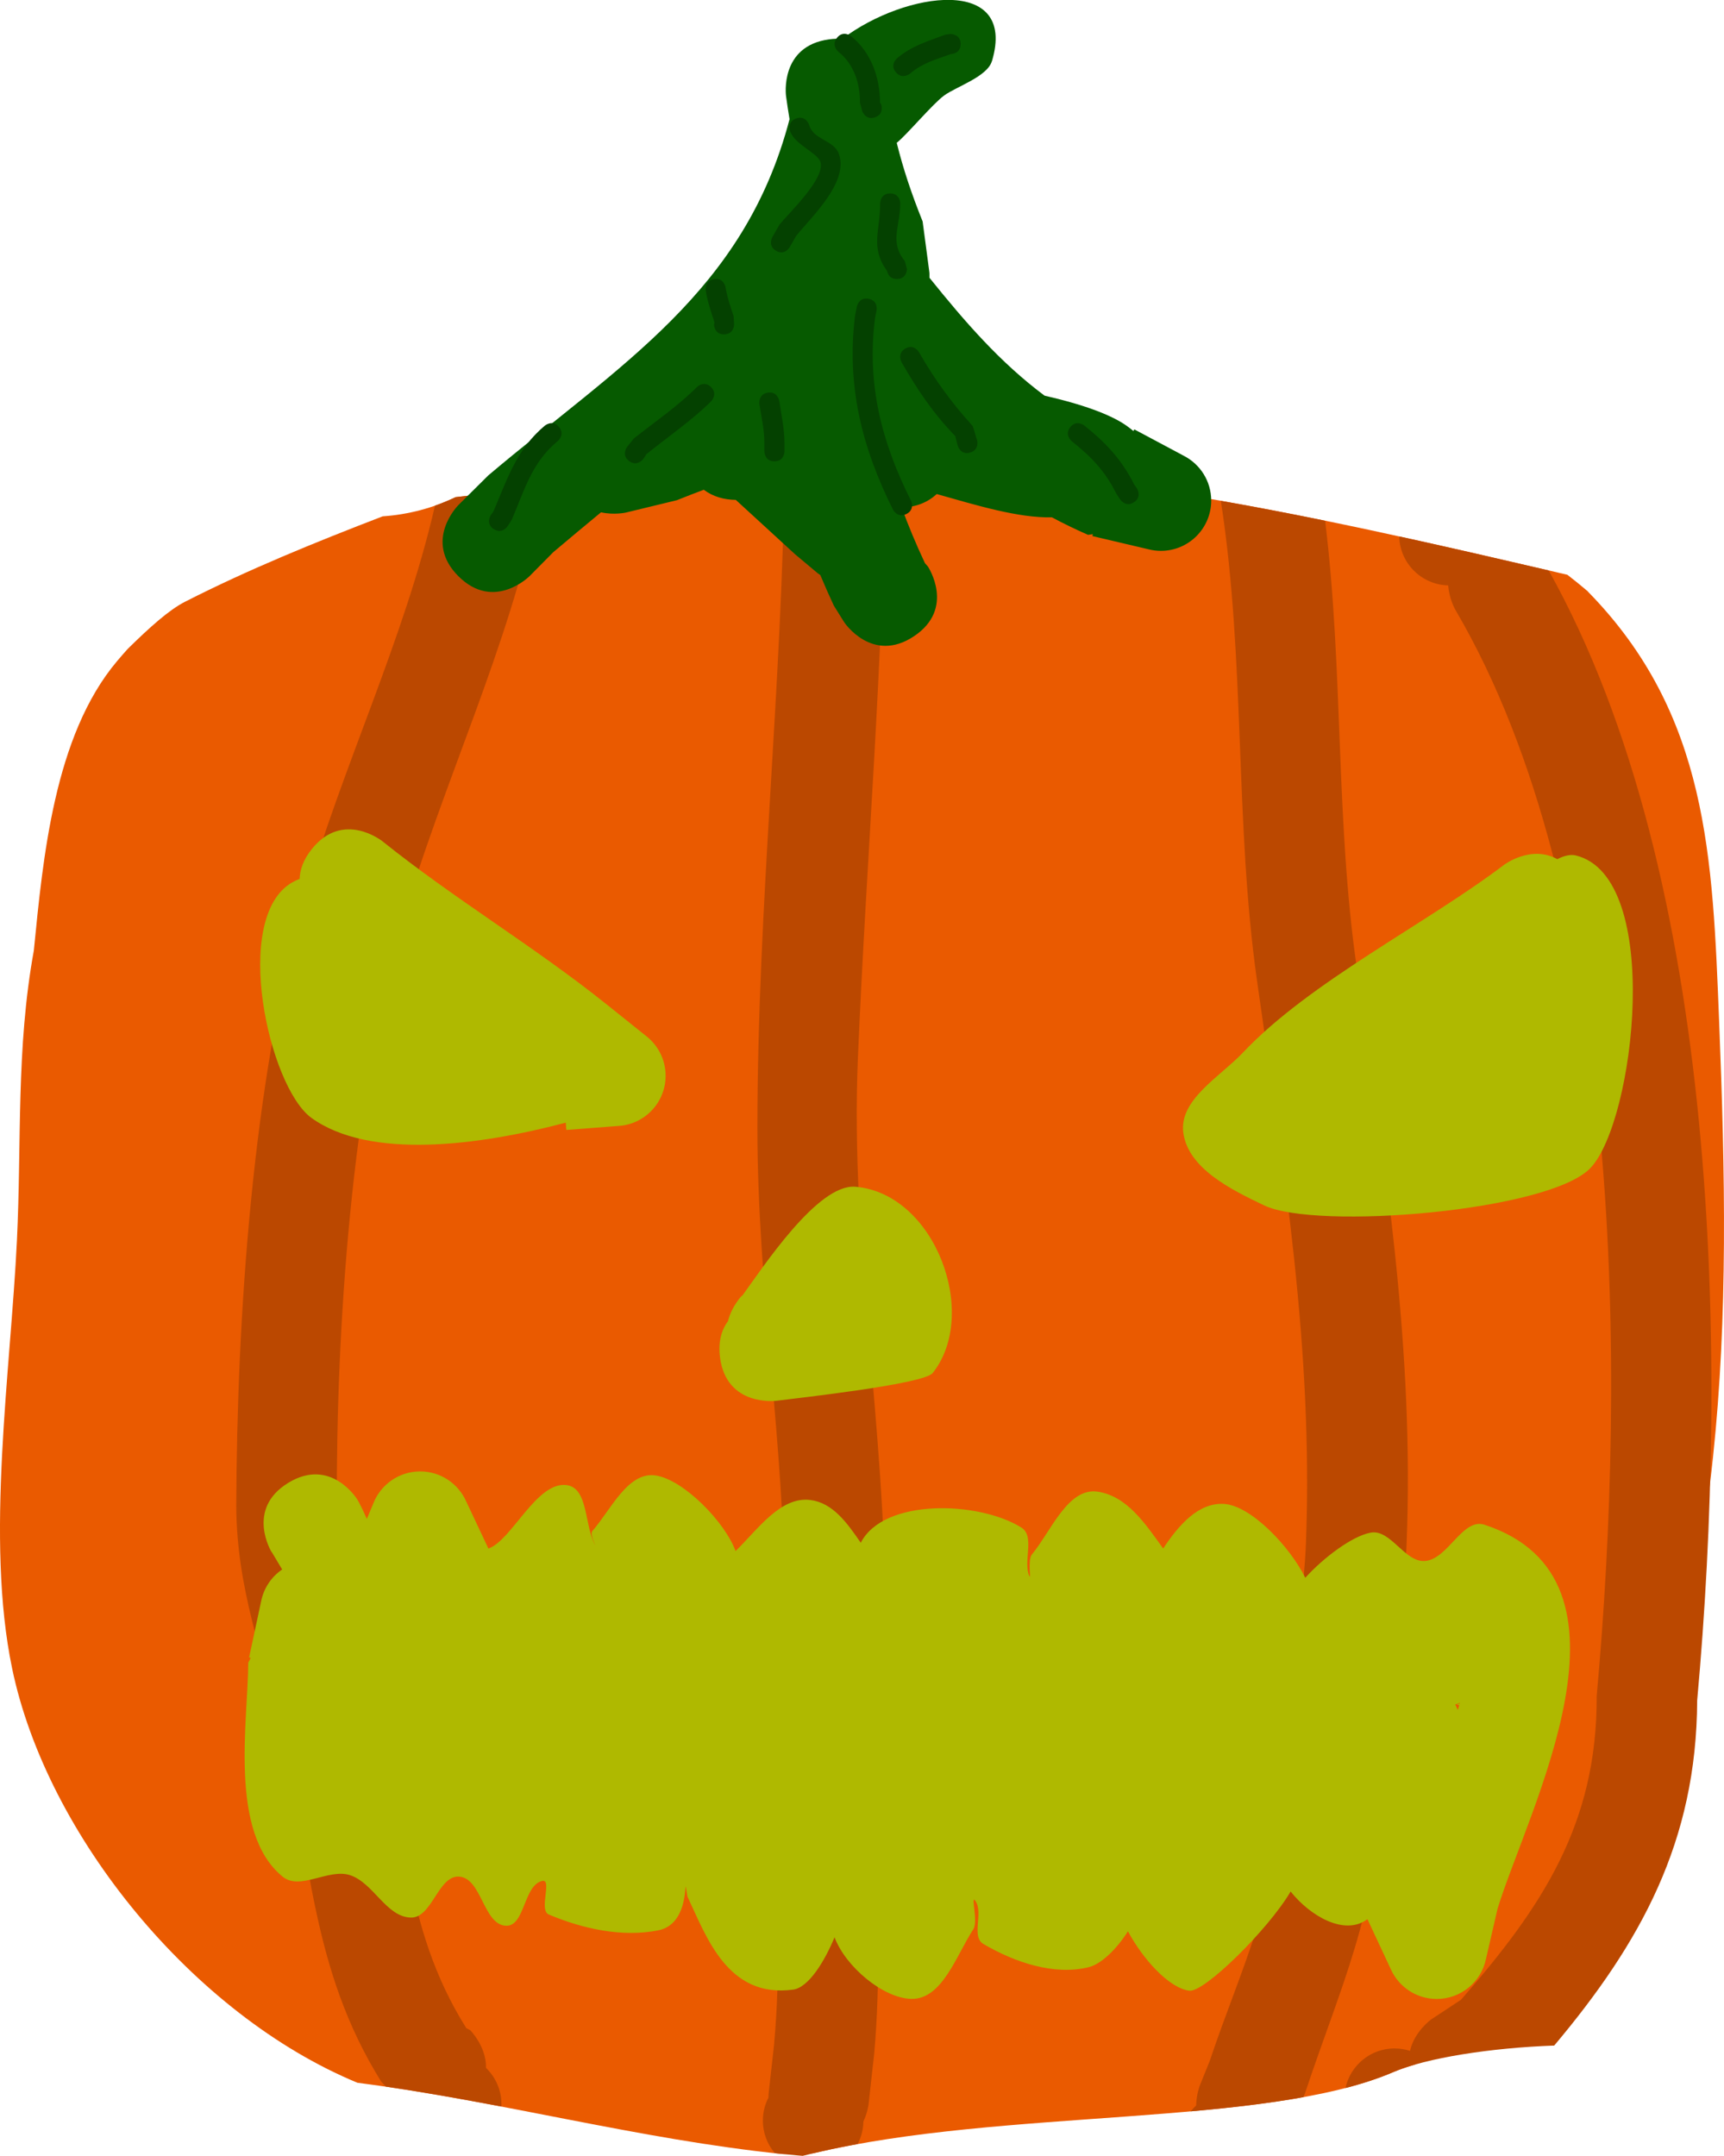 <svg version="1.1" xmlns="http://www.w3.org/2000/svg" xmlns:xlink="http://www.w3.org/1999/xlink" width="42.861" height="53.593" viewBox="0,0,42.861,53.593"><g transform="translate(-218.897,-147.949)"><g data-paper-data="{&quot;isPaintingLayer&quot;:true}" fill-rule="nonzero" stroke="none" stroke-width="0.5" stroke-linecap="butt" stroke-linejoin="miter" stroke-miterlimit="10" stroke-dasharray="" stroke-dashoffset="0" style="mix-blend-mode: normal"><path d="M258.373,162.653c2.999,3.059 3.101,6.612 3.264,10.688c0.302,7.544 0.268,14.259 -2.923,21.176c-1.369,1.625 -2.882,3.392 -4.635,4.752c-0.204,0.059 -0.387,0.121 -0.541,0.187c-3.209,1.378 -9.702,0.895 -14.417,2.019c-0.255,0.008 -0.51,0.014 -0.765,0.019c-3.557,-0.363 -7.032,-1.316 -10.572,-1.772c-4.085,-1.689 -7.724,-6.153 -8.586,-10.301c-0.669,-3.218 -0.037,-7.379 0.12,-10.64c0.118,-2.454 -0.024,-4.765 0.42,-7.203c0.227,-2.285 0.502,-5.334 2.067,-7.192c0.088,-0.105 0.178,-0.208 0.269,-0.309c0.535,-0.525 1.019,-0.964 1.421,-1.169c1.576,-0.804 3.237,-1.478 4.915,-2.124c0.646,-0.044 1.259,-0.21 1.815,-0.477c3.066,-0.336 6.928,-0.865 7.323,-0.876c7.341,-0.193 13.744,1.271 20.317,2.806c0.173,0.134 0.344,0.272 0.51,0.414z" fill="#ea5a00"/><path d="M232.313,160.192c-0.003,0.129 -0.02,0.213 -0.02,0.213c-0.733,3.647 -2.412,7.034 -3.434,10.601c-1.223,4.271 -1.606,9.968 -1.588,14.383c-0.011,1.886 0.636,3.255 1.056,5.027c0.67,2.821 0.561,5.4 2.163,7.948l0.097,0.051c0,0 0.404,0.404 0.393,0.938c0.236,0.227 0.383,0.547 0.383,0.9c0,0.02 -0,0.04 -0.001,0.059c-0.956,-0.182 -1.912,-0.354 -2.873,-0.495l-0.118,-0.129c-1.756,-2.824 -1.732,-5.584 -2.474,-8.69c-0.464,-1.945 -1.116,-3.546 -1.126,-5.61c0.016,-4.663 0.401,-10.569 1.685,-15.074c0.942,-3.302 2.486,-6.449 3.255,-9.796c0.175,-0.061 0.346,-0.132 0.512,-0.211c0.692,-0.076 1.424,-0.162 2.148,-0.249c-0.017,0.046 -0.037,0.09 -0.06,0.133z" fill="#bb4800"/><path d="M237.863,200.664c0,-0.207 0.05,-0.402 0.139,-0.574c-0,-0.068 0.005,-0.109 0.005,-0.109l0.134,-1.203c0.337,-3.671 -0.344,-7.247 0.272,-10.9c-0.012,-4.015 -0.687,-7.897 -0.686,-11.898c0.001,-5.53 0.624,-11.025 0.678,-16.563c0.845,-0.008 1.678,0.006 2.5,0.039c-0.043,4.961 -0.472,9.853 -0.68,14.807c-0.195,4.638 0.691,9.175 0.679,13.82c-0.602,3.652 0.058,7.242 -0.274,10.92l-0.139,1.252c0,0 -0.022,0.2 -0.129,0.43c-0.004,0.202 -0.055,0.392 -0.143,0.559c-0.47,0.085 -0.927,0.183 -1.367,0.295c-0.049,-0.004 -0.099,-0.009 -0.148,-0.013c-0.181,-0.016 -0.362,-0.035 -0.543,-0.054c-0.186,-0.218 -0.298,-0.501 -0.298,-0.81z" fill="#bb4800"/><path d="M248.635,200.287c0.006,-0.281 0.091,-0.496 0.091,-0.496l0.247,-0.613c0.762,-2.279 1.718,-4.104 1.709,-6.56c0.005,-2.168 0.601,-4.171 0.683,-6.321c0.183,-4.793 -0.55,-9.26 -1.217,-13.97c-0.56,-3.955 -0.283,-7.946 -0.899,-11.928c0.868,0.153 1.732,0.319 2.592,0.495c0.457,3.708 0.256,7.428 0.786,11.103c0.697,4.84 1.442,9.47 1.237,14.396c-0.088,2.125 -0.687,4.094 -0.681,6.225c-0.009,2.753 -0.992,4.805 -1.837,7.35l-0.044,0.112c-0.857,0.155 -1.805,0.264 -2.803,0.353c0.042,-0.052 0.087,-0.102 0.137,-0.147z" fill="#bb4800"/><path d="M253.569,198.869c0.134,0 0.262,0.021 0.383,0.06c0.108,-0.483 0.527,-0.782 0.527,-0.782l0.74,-0.488c2.025,-2.314 3.388,-4.379 3.374,-7.552c0.735,-8.085 0.684,-19.849 -3.513,-26.998c0,0 -0.154,-0.264 -0.179,-0.608c-0.665,-0.016 -1.201,-0.552 -1.218,-1.217c1.239,0.271 2.475,0.557 3.717,0.846c4.268,7.641 4.465,19.571 3.691,28.089c-0.014,3.508 -1.405,6.02 -3.554,8.578c-1.576,0.056 -3.18,0.307 -3.999,0.659c-0.358,0.154 -0.758,0.285 -1.191,0.397c0.122,-0.563 0.622,-0.985 1.222,-0.985z" fill="#bb4800"/><path d="M243.557,149.469c-0.115,0.387 -0.886,0.634 -1.186,0.853c-0.292,0.213 -0.926,0.975 -1.18,1.177c0.16,0.649 0.37,1.274 0.644,1.955l0.168,1.268c0,0 0.005,0.051 0.002,0.132c0.875,1.087 1.75,2.101 2.861,2.93c0.906,0.206 1.656,0.467 2.057,0.761c0.052,0.038 0.103,0.077 0.152,0.118l0.022,-0.041l1.227,0.655c0.406,0.206 0.685,0.628 0.685,1.115c0,0.69 -0.56,1.25 -1.25,1.25c-0.108,0 -0.213,-0.014 -0.313,-0.04l-1.39,-0.327l0.011,-0.048l-0.12,0.017c-0.313,-0.137 -0.611,-0.282 -0.897,-0.435c-0.837,0.018 -1.862,-0.296 -2.864,-0.579c-0.222,0.204 -0.519,0.328 -0.844,0.328c-0.01,0 -0.021,-0 -0.031,-0c0.164,0.448 0.356,0.909 0.581,1.389l0.074,0.085c0,0 0.693,1.04 -0.347,1.733c-1.04,0.693 -1.733,-0.347 -1.733,-0.347l-0.259,-0.415c-0.12,-0.257 -0.231,-0.509 -0.336,-0.759c-0.053,-0.035 -0.082,-0.06 -0.082,-0.06l-0.544,-0.456c-0.492,-0.451 -0.984,-0.902 -1.475,-1.353c-0.288,-0.005 -0.559,-0.075 -0.796,-0.252c-0.215,0.081 -0.438,0.167 -0.669,0.26l-1.267,0.307c0,0 -0.29,0.067 -0.619,-0.006c-0.39,0.322 -0.786,0.652 -1.188,0.992l-0.59,0.596c0,0 -0.884,0.884 -1.768,0c-0.884,-0.884 0,-1.768 0,-1.768l0.743,-0.737c3.281,-2.771 6.363,-4.557 7.49,-8.855c-0.032,-0.19 -0.061,-0.384 -0.088,-0.581c0,0 -0.165,-1.239 1.074,-1.404c0.118,-0.016 0.225,-0.019 0.324,-0.011c1.576,-1.193 4.354,-1.574 3.723,0.551z" fill="#065a00"/><path d="M240.493,155.376c0.245,0.049 0.196,0.294 0.196,0.294l-0.039,0.191c-0.206,1.632 0.16,3.067 0.893,4.53c0,0 0.112,0.224 -0.112,0.335c-0.224,0.112 -0.335,-0.112 -0.335,-0.112c-0.774,-1.551 -1.156,-3.084 -0.942,-4.815l0.045,-0.227c0,0 0.049,-0.245 0.294,-0.196z" fill="#044100"/><path d="M243.016,159.199c-0.24,0.069 -0.309,-0.172 -0.309,-0.172l-0.061,-0.238c-0.548,-0.565 -0.948,-1.159 -1.334,-1.835c0,0 -0.124,-0.217 0.093,-0.341c0.217,-0.124 0.341,0.093 0.341,0.093c0.387,0.678 0.807,1.252 1.336,1.837l0.106,0.346c0,0 0.069,0.24 -0.172,0.309z" fill="#044100"/><path d="M234.537,159.409c-0.2,-0.15 -0.05,-0.35 -0.05,-0.35l0.169,-0.212c0.507,-0.4 1.109,-0.815 1.565,-1.275c0,0 0.177,-0.177 0.354,0c0.177,0.177 0,0.354 0,0.354c-0.478,0.474 -1.084,0.889 -1.606,1.312l-0.081,0.122c0,0 -0.15,0.2 -0.35,0.05z" fill="#044100"/><path d="M238.15,159.417c-0.25,0 -0.25,-0.25 -0.25,-0.25v-0.209c0.002,-0.335 -0.075,-0.635 -0.123,-0.966c0,0 -0.035,-0.247 0.212,-0.283c0.247,-0.035 0.283,0.212 0.283,0.212c0.051,0.355 0.126,0.676 0.128,1.037v0.209c0,0 0,0.25 -0.25,0.25z" fill="#044100"/><path d="M238.192,154.183c-0.217,-0.124 -0.093,-0.341 -0.093,-0.341l0.177,-0.309c0.221,-0.278 1.147,-1.148 1.018,-1.559c-0.07,-0.225 -0.629,-0.42 -0.756,-0.766c0,0 -0.079,-0.237 0.158,-0.316c0.237,-0.079 0.316,0.158 0.316,0.158c0.107,0.388 0.621,0.369 0.745,0.736c0.238,0.701 -0.687,1.554 -1.068,2.029l-0.157,0.276c0,0 -0.124,0.217 -0.341,0.093z" fill="#044100"/><path d="M236.898,156.261c-0.25,0 -0.25,-0.25 -0.25,-0.25l0.013,-0.046c-0.088,-0.265 -0.171,-0.513 -0.218,-0.789c0,0 -0.041,-0.247 0.205,-0.288c0.247,-0.041 0.288,0.205 0.288,0.205c0.041,0.251 0.119,0.472 0.199,0.713l0.013,0.204c0,0 0,0.25 -0.25,0.25z" fill="#044100"/><path d="M231.169,161.1c-0.208,-0.139 -0.069,-0.347 -0.069,-0.347l0.062,-0.085c0.352,-0.822 0.573,-1.545 1.28,-2.138c0,0 0.192,-0.16 0.352,0.032c0.16,0.192 -0.032,0.352 -0.032,0.352c-0.643,0.532 -0.821,1.205 -1.14,1.951l-0.105,0.165c0,0 -0.139,0.208 -0.347,0.069z" fill="#044100"/><path d="M240.648,150.866c-0.237,0.079 -0.316,-0.158 -0.316,-0.158l-0.055,-0.204c0.007,-0.478 -0.155,-0.967 -0.532,-1.265c0,0 -0.195,-0.156 -0.039,-0.351c0.156,-0.195 0.351,-0.039 0.351,-0.039c0.5,0.405 0.713,1.018 0.72,1.655l0.029,0.046c0,0 0.079,0.237 -0.158,0.316z" fill="#044100"/><path d="M242.78,149.044c0,0.233 -0.217,0.249 -0.247,0.25c-0.38,0.139 -0.694,0.217 -1.011,0.484c0,0 -0.192,0.16 -0.352,-0.032c-0.16,-0.192 0.032,-0.352 0.032,-0.352c0.379,-0.313 0.746,-0.414 1.199,-0.584l0.13,-0.016c0,0 0.25,0 0.25,0.25z" fill="#044100"/><path d="M241.195,154.884c-0.178,0 -0.229,-0.127 -0.244,-0.2c-0.426,-0.587 -0.171,-0.992 -0.173,-1.677c0,0 0,-0.25 0.25,-0.25c0.25,0 0.25,0.25 0.25,0.25c-0.001,0.575 -0.274,0.952 0.112,1.429l0.055,0.198c0,0 0,0.25 -0.25,0.25z" fill="#044100"/><path d="M247.091,160.432c-0.208,0.139 -0.347,-0.069 -0.347,-0.069l-0.099,-0.152c-0.277,-0.559 -0.62,-0.909 -1.101,-1.293c0,0 -0.195,-0.156 -0.039,-0.351c0.156,-0.195 0.351,-0.039 0.351,-0.039c0.536,0.429 0.923,0.84 1.236,1.46l0.068,0.098c0,0 0.139,0.208 -0.069,0.347z" fill="#044100"/><path d="M257.614,169.305c0.174,-0.087 0.329,-0.123 0.457,-0.092c2.187,0.528 1.469,6.617 0.366,7.771c-1.031,1.079 -6.814,1.549 -8.113,0.928c-0.812,-0.388 -1.886,-0.913 -2.008,-1.804c-0.113,-0.822 0.916,-1.395 1.486,-1.998c1.664,-1.759 4.528,-3.179 6.486,-4.662c0,0 0.669,-0.507 1.326,-0.142z" fill="#afb900"/><path d="M226.346,169.796c0.008,-0.224 0.09,-0.475 0.302,-0.74c0.781,-0.976 1.757,-0.195 1.757,-0.195c1.788,1.435 3.763,2.606 5.56,4.044l1.002,0.802c0.291,0.229 0.478,0.584 0.478,0.983c0,0.662 -0.514,1.204 -1.165,1.247l-1.303,0.1l-0.014,-0.181c-2.175,0.575 -4.88,0.922 -6.321,-0.117c-1.068,-0.77 -1.994,-4.984 -0.484,-5.853c0.062,-0.035 0.124,-0.065 0.188,-0.09z" fill="#afb900"/><path d="M225.65,186.532c0,0 -0.655,-1.065 0.409,-1.72c1.065,-0.655 1.72,0.409 1.72,0.409c0.053,0.087 0.144,0.269 0.238,0.486l0.161,-0.386c0.182,-0.466 0.635,-0.796 1.165,-0.796c0.51,0 0.948,0.305 1.143,0.743l0.553,1.174c0.576,-0.192 1.196,-1.673 1.944,-1.577c0.544,0.07 0.44,1.007 0.708,1.485c0.057,0.102 -0.144,-0.256 -0.067,-0.343c0.459,-0.526 0.884,-1.485 1.574,-1.381c0.694,0.104 1.725,1.158 1.986,1.879c0.554,-0.538 1.116,-1.364 1.861,-1.269c0.556,0.071 0.907,0.561 1.252,1.063c0.57,-1.116 2.944,-1.036 3.993,-0.378c0.34,0.213 0.046,0.815 0.19,1.189c0.063,0.162 -0.042,-0.383 0.069,-0.517c0.482,-0.584 0.901,-1.684 1.648,-1.563c0.718,0.116 1.162,0.775 1.618,1.412c0.391,-0.591 0.879,-1.144 1.508,-1.109c0.674,0.037 1.643,1.061 2.025,1.836c0.449,-0.496 1.167,-1.039 1.627,-1.122c0.498,-0.09 0.841,0.74 1.346,0.705c0.577,-0.04 0.934,-1.081 1.483,-0.901c4.136,1.355 1.096,7.05 0.326,9.538l-0.29,1.257c-0.118,0.567 -0.621,0.993 -1.224,0.993c-0.511,0 -0.951,-0.307 -1.145,-0.747l-0.577,-1.236c-0.578,0.428 -1.437,-0.092 -1.91,-0.688c-0.554,0.943 -2.149,2.517 -2.521,2.466c-0.516,-0.071 -1.161,-0.802 -1.524,-1.477c-0.265,0.421 -0.651,0.813 -0.978,0.893c-0.867,0.212 -1.844,-0.126 -2.614,-0.577c-0.313,-0.183 0.006,-0.77 -0.199,-1.069c-0.133,-0.193 0.076,0.506 -0.053,0.703c-0.424,0.646 -0.771,1.748 -1.543,1.73c-0.7,-0.017 -1.634,-0.801 -1.907,-1.531c-0.244,0.589 -0.641,1.248 -1.03,1.301c-1.629,0.22 -2.154,-1.314 -2.627,-2.313c-0.139,-0.825 0.165,0.663 -0.724,0.839c-0.899,0.179 -1.878,-0.036 -2.723,-0.393c-0.261,-0.111 0.102,-0.904 -0.172,-0.833c-0.461,0.12 -0.422,1.137 -0.897,1.112c-0.559,-0.03 -0.596,-1.173 -1.154,-1.221c-0.523,-0.045 -0.676,1.026 -1.201,1.018c-0.618,-0.009 -0.935,-0.869 -1.523,-1.056c-0.531,-0.169 -1.24,0.392 -1.671,0.039c-1.343,-1.098 -0.862,-3.848 -0.854,-5.318l0.061,-0.122l-0.04,-0.009l0.298,-1.392c0.064,-0.329 0.256,-0.613 0.524,-0.795c-0.101,-0.17 -0.189,-0.319 -0.26,-0.435zM255.177,190.336c-0.041,-0.007 -0.064,-0.013 -0.064,-0.013l0.077,-0.028c0.002,-0.005 0.003,-0.01 0.005,-0.015c-0.04,0.013 -0.079,0.025 -0.118,0.038c0.022,0.046 0.043,0.091 0.062,0.136c0.013,-0.04 0.026,-0.079 0.038,-0.119z" fill="#afb900"/><path d="M236.996,180.789c0.095,-0.384 0.359,-0.649 0.359,-0.649l-0.026,0.048c0.536,-0.735 1.894,-2.815 2.831,-2.739c1.985,0.162 3.093,3.166 1.924,4.631c-0.219,0.275 -3.291,0.614 -3.892,0.69c0,0 -1.24,0.155 -1.395,-1.085c-0.05,-0.402 0.046,-0.69 0.199,-0.896z" fill="#afb900"/></g></g></svg>